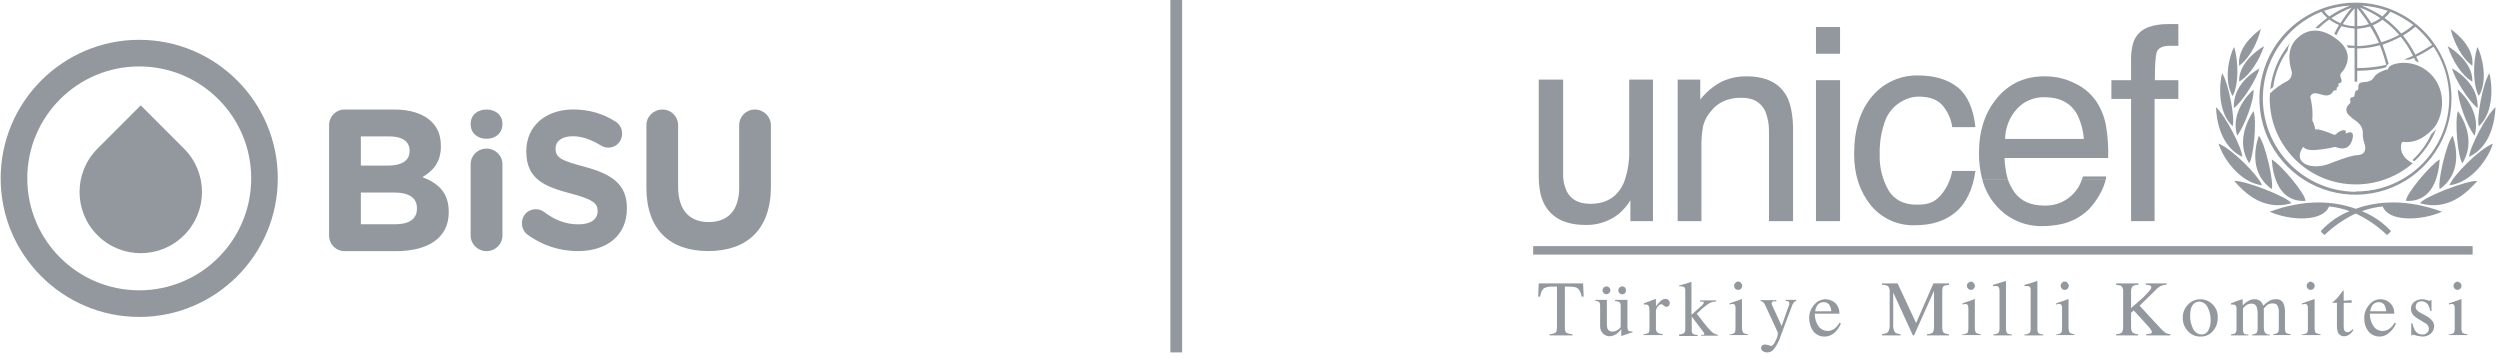 <svg height="45" viewBox="0 0 314 45" width="314" xmlns="http://www.w3.org/2000/svg"><g fill="#92989d" fill-rule="evenodd"><g transform="translate(192.492)"><path d="m3.836 9.996v11.803c-.025.762.126 1.52.443 2.213.553 1.07 1.512 1.586 2.987 1.586 2.066 0 3.468-.922 4.242-2.766.467-1.325.68-2.727.627-4.131v-8.705h2.988v17.779h-2.84v-2.62c-.388.638-.874 1.21-1.439 1.697-1.182.941-2.657 1.437-4.168 1.402-2.508 0-4.242-.848-5.164-2.545-.516-.922-.737-2.14-.737-3.652v-12.061zm14.385 0h2.84v2.508c.728-.932 1.646-1.7 2.693-2.25.981-.457 2.053-.684 3.135-.664 2.509 0 4.205.885 5.09 2.619.48.996.738 2.36.738 4.168v11.398h-3.024v-11.215c.021-.896-.142-1.788-.48-2.618-.553-1.107-1.512-1.66-2.914-1.66-.586-.017-1.17.058-1.733.221-.849.24-1.598.743-2.14 1.439-.477.524-.819 1.157-.996 1.844-.17.874-.244 1.765-.221 2.656v9.332h-2.988v-17.779z" fill-rule="nonzero"/><path d="m35.594 10.07h3.025v17.705h-3.025zm0-6.677h3.025v3.357h-3.025z"/><path d="m53.336 10.918c1.254.996 2.029 2.656 2.287 5.053h-2.914c-.136-1.007-.559-1.955-1.217-2.73-.627-.737-1.623-1.106-3.025-1.106-1.401 0-3.283.922-4.094 2.804-.554 1.42-.818 2.938-.775 4.463-.052 1.573.331 3.13 1.107 4.5.738 1.217 1.955 1.807 3.54 1.807 1.587 0 2.25-.369 2.952-1.107.783-.885 1.306-1.97 1.512-3.135h2.914c-.332 2.36-1.18 4.094-2.508 5.201s-3.025 1.623-5.09 1.623c-2.154.073-4.216-.87-5.57-2.545-1.365-1.697-2.066-3.836-2.066-6.381 0-3.135.775-5.533 2.287-7.304 1.437-1.697 3.568-2.647 5.791-2.581 1.992 0 3.615.479 4.87 1.438z" fill-rule="nonzero"/><path d="m59.68 22.5c.208.589.493 1.147.849 1.66.811 1.106 2.065 1.66 3.725 1.66 2.152.087 4.098-1.27 4.758-3.32h2.988c-.157.658-.405 1.292-.738 1.881-.391.712-.875 1.37-1.438 1.955-.946.9-2.12 1.524-3.394 1.807-.8.171-1.616.258-2.434.259-2.124.032-4.163-.84-5.607-2.398-.928-.985-1.588-2.191-1.918-3.504h3.21z"/><path d="m56.471 22.5c-.275-1.072-.412-2.176-.405-3.283 0-2.828.774-5.151 2.323-6.971 1.55-1.82 3.578-2.705 6.086-2.656 1.27.004 2.521.307 3.652.885 1.088.506 2.018 1.296 2.693 2.287.62.948 1.036 2.017 1.217 3.136.213 1.304.3 2.625.258 3.946h-13.02c.028.899.164 1.79.405 2.656zm12.541 0 .111-.332h2.914c.006.112-.007.224-.037.332zm.222-5.053c-.076-1.079-.364-2.132-.849-3.099-.811-1.438-2.176-2.139-4.094-2.139-1.315-.034-2.58.504-3.467 1.475-.93 1.035-1.455 2.371-1.476 3.763z"/><path d="m75.836 4.574c.664-1.033 2.029-1.55 4.02-1.55h1.255v2.73h-1.07c-.885 0-1.439.258-1.623.738s-.258 1.66-.258 3.578h2.95v2.36h-2.987v15.345h-2.95v-15.345h-2.473v-2.36h2.471v-2.804c.037-1.217.258-2.139.664-2.692zm39.467-.922c1.07.737 2.988 2.508 2.73 4.61-1.365-.996-2.287-2.914-2.73-4.61z" fill-rule="nonzero"/><path d="m114.934 5.791c1.107.664 3.21 2.36 3.099 4.463-1.439-.848-2.545-2.766-3.099-4.463z" fill-rule="nonzero"/><path d="m115.488 8.594c1.364.775 3.32 2.398 3.209 4.98-1.107-.812-2.914-3.726-3.21-4.98zm.737 2.656c1.033.922 2.84 3.135 2.103 5.791-.885-1.033-2.176-4.463-2.103-5.791zm2.435-5.348c.627 1.07 1.365 4.278.184 6.16-.774-1.476-.737-4.353-.184-6.16z" fill-rule="nonzero"/><path d="m120.172 9.184c.369 1.402.627 4.906-1.328 6.677-.295-1.033.48-5.312 1.328-6.677z" fill-rule="nonzero"/><path d="m120.947 13.463c-.074 1.734-.627 4.98-3.32 6.234.037-1.07 2.103-5.164 3.32-6.234zm-4.722.48c.812 1.18 2.214 3.91.554 6.565-.554-.7-.996-5.311-.554-6.565z" fill-rule="nonzero"/><path d="m120.615 18.037c-.517 1.77-2.582 4.869-5.46 5.238.48-1.255 3.726-4.537 5.46-5.238zm-5.054-.996c.59 1.734 1.033 4.832-1.622 6.713-.296-.848.811-5.717 1.622-6.713zm-1.622 2.988c-.148 2.139-.886 5.385-4.242 5.2 0-.885 3.135-4.61 4.242-5.2zm4.721 2.692c-1.254 1.439-3.652 3.836-7.193 2.804.517-.812 5.865-2.877 7.193-2.804zm-27.185-19.069c-1.07.737-2.987 2.508-2.73 4.61 1.366-.996 2.288-2.914 2.73-4.61z" fill-rule="nonzero"/><path d="m91.881 5.791c-1.143.664-3.246 2.36-3.135 4.463 1.438-.848 2.545-2.766 3.135-4.463z" fill-rule="nonzero"/><path d="m91.291 8.594c-1.365.775-3.32 2.398-3.209 4.98 1.107-.812 2.914-3.726 3.209-4.98zm-.738 2.656c-1.033.922-2.84 3.135-2.065 5.791.848-1.033 2.176-4.463 2.065-5.791zm-2.434-5.348c-.627 1.07-1.365 4.278-.185 6.16.775-1.476.738-4.353.185-6.16z" fill-rule="nonzero"/><path d="m86.607 9.184c-.37 1.402-.59 4.906 1.327 6.677.296-1.033-.48-5.312-1.327-6.677z" fill-rule="nonzero"/><path d="m85.832 13.463c.074 1.734.627 4.98 3.32 6.234-.037-1.07-2.103-5.164-3.32-6.234zm4.721.48c-.774 1.18-2.213 3.91-.553 6.565.553-.7.996-5.311.553-6.565z" fill-rule="nonzero"/><path d="m86.164 18.037c.516 1.77 2.619 4.869 5.459 5.238-.48-1.255-3.725-4.537-5.46-5.238zm5.053-.996c-.59 1.734-1.033 4.832 1.623 6.713.295-.848-.811-5.717-1.623-6.713zm1.623 2.988c.148 2.139.922 5.385 4.242 5.2 0-.885-3.135-4.61-4.242-5.2zm-4.721 2.692c1.254 1.439 3.651 3.836 7.192 2.804-.516-.812-5.864-2.877-7.192-2.804zm26.115 3.873c-4.537-1.66-8.189-1.328-10.845-.369-2.655-.959-6.307-1.29-10.807.37 2.693 1.18 6.713 1.253 7.45-.665.883.085 1.751.284 2.583.59-1.382.548-2.619 1.406-3.615 2.509.111.202.277.368.48.48 1.147-1.106 2.468-2.015 3.91-2.693 1.44.678 2.761 1.587 3.91 2.692.204-.12.38-.284.516-.48-1.019-1.093-2.265-1.95-3.652-2.508.843-.31 1.724-.509 2.619-.59.7 1.918 4.721 1.845 7.45.664zm-10.844-3.43c2.626.004 5.167-.938 7.155-2.656-1.623-.848-1.512-1.955-1.438-2.397.073-.443.405-.259.59-.259.996 0 2.065-.295 3.356-1.622 1.291-1.328 1.955-4.832-.332-7.009-2.287-2.176-5.496-1.18-5.237-.516-.48.037-1.55.516-1.808.996s-.737.59-1.401.627-.554.59-.554.774c0 .185-.147.296-.258.259-.11-.037-.221.442-.221.59.001.13-.093.24-.222.258-.442 0-.331.406-.295.516.01.148-.06.289-.184.37-.204.176-.325.43-.332.7 0 .516.48.848 1.217 1.402.738.553.849 1.07.849 1.475-.014.477.06.952.22 1.402.185.48.185 1.365-.847 1.401-1.033.037-3.505 1.07-3.726 1.144-.996.369-2.471.406-3.172-.221-.7-.628-.332-1.439.037-1.955.406.442 1.033.405 1.402.405.781-.05 1.558-.162 2.323-.332.164-.074.353-.074.517 0 .627.222 1.549.295 1.918-.959s-.517-.922-.627-.848c-.111.074-.259.037-.185-.074.074-.11-.074-.295-.221-.295-.369.034-.71.205-.96.48-.088.11-.243.14-.368.073-.48-.22-1.955-.774-2.287-.627-.055-.4-.18-.786-.369-1.143.074-.89.012-1.785-.184-2.656-.1-.162-.085-.37.037-.516.369-.553 1.328.037 1.88.037.373.022.723-.181.886-.517.185-.221.295-.073.406-.147.11-.074 0-.222.037-.295.037-.074.074-.037.184-.148.11-.11 0-.295.037-.369.037-.073.59-.037.332-.664s.074-.7.258-.959c.185-.258 1.513-2.065-.59-3.799-2.102-1.733-4.02-1.549-5.348-.11-1.328 1.438-.664 3.467-.517 4.02.091.53-.2 1.053-.7 1.254-.741.396-1.424.893-2.03 1.476 0 .184-.036.405-.036.627 0 5.968 4.839 10.807 10.807 10.807z" fill-rule="nonzero"/><path d="m93.025 10.918c.224-1.648.844-3.218 1.807-4.574.037-.34.15-.668.332-.959-1.408 1.643-2.283 3.676-2.508 5.828zm19.844 5.939c-.565 1.227-1.367 2.33-2.36 3.245l.184.111h.11c1.184-1.11 2.104-2.471 2.693-3.983l-.185.184z" fill-rule="nonzero"/><path d="m103.39.332c-4.882-.015-9.292 2.914-11.17 7.42-1.879 4.506-.856 9.7 2.59 13.157 3.447 3.457 8.638 4.496 13.15 2.631 4.511-1.864 7.454-6.265 7.454-11.147.01-3.195-1.253-6.263-3.509-8.526s-5.32-3.535-8.516-3.535zm9.59 5.311c-.68.442-1.382.848-2.103 1.218-.438-.848-.957-1.65-1.55-2.398.546-.326 1.064-.696 1.55-1.106.794.67 1.5 1.439 2.103 2.286zm-2.361-2.508c-.464.41-.971.769-1.512 1.07-.628-.726-1.333-1.382-2.103-1.955.273-.23.52-.49.738-.775 1.022.437 1.988.994 2.877 1.66zm-5.422.185c.419.66.789 1.35 1.106 2.065-.89.246-1.806.382-2.73.406v-2.176c.55-.042 1.095-.14 1.624-.295zm-1.623-.037v-2.287c.516.664 1.033 1.328 1.475 2.029-.476.16-.973.247-1.475.258zm.369-2.324c.902.331 1.757.777 2.545 1.328-.36.245-.744.454-1.144.627-.421-.683-.89-1.337-1.401-1.955zm-.37 5.127c.962-.006 1.917-.142 2.84-.406.327.805.598 1.63.812 2.472-1.199.264-2.423.4-3.651.405v-2.47zm1.956-2.914c.437-.175.846-.41 1.217-.7.777.55 1.484 1.193 2.102 1.917-.72.377-1.473.685-2.25.922-.304-.738-.662-1.453-1.07-2.139zm1.217-1.106c-.82-.55-1.699-1.007-2.619-1.365 1.12.067 2.225.29 3.283.664l-.664.7zm-3.504-1.033v2.25c-.502-.01-1-.098-1.476-.258.438-.703.931-1.369 1.476-1.992zm-1.77 1.88c-.4-.172-.784-.381-1.144-.626.791-.544 1.646-.99 2.545-1.328-.512.618-.98 1.272-1.402 1.955zm1.217-2.212c-.927.343-1.807.802-2.62 1.365-.248-.206-.471-.441-.663-.701 1.053-.39 2.16-.614 3.283-.664l.7 23.385c-5.606-.03-10.406-4.024-11.457-9.53-1.051-5.507 1.941-10.988 7.142-13.08.217.284.464.543.737.774-.537.39-1.042.822-1.512 1.291h.443c.408-.408.853-.778 1.328-1.107.37.29.78.526 1.217.701-.221.37-.406.738-.59 1.107l.258.184c.187-.393.396-.774.627-1.143.54.158 1.097.257 1.66.295v2.176l-.996-.074.221.332h.775v4.242h.332v-1.364c1.04-.006 2.076-.105 3.098-.295l.517-.147c.06-.18.176-.335.331-.443-.22-.811-.479-1.623-.774-2.397.79-.263 1.556-.596 2.287-.996.605.738 1.124 1.542 1.549 2.397l-1.143.48h.7l.59-.222.185.406.406.148-.332-.701c.757-.36 1.485-.78 2.176-1.254 2.4 3.595 2.62 8.22.574 12.028-2.046 3.807-6.026 6.175-10.349 6.156l-.7-23.385v.035zm-102.615 30.209h117.996v1.07h-117.996zm.701 4.684h5.57l.073 1.66h-.258c-.04-.37-.194-.719-.443-.996-.184-.184-.553-.258-1.106-.258h-.554v5.053c0 .406.037.627.185.738.242.115.506.178.774.184v.148h-2.876v-.148c.275.006.545-.07.775-.22.11-.112.147-.37.147-.812v-4.943h-.553c-.383-.039-.768.038-1.106.221-.269.279-.426.646-.443 1.033h-.259z" fill-rule="nonzero"/><path d="m9.332 37.66v3.098c-.002.175.023.35.074.517.113.258.385.409.664.368.228 0 .45-.077.627-.22.148-.08.274-.194.369-.333v-2.656c0-.22-.037-.405-.148-.48-.17-.09-.36-.14-.553-.147v-.147h1.549v3.393c-.011.168.027.334.11.48.155.094.342.12.517.074v.147l-.406.11-.405.148-.554.185h-.037v-.849c-.167.224-.366.423-.59.59-.262.18-.568.282-.885.296-.285-.002-.56-.107-.775-.295-.278-.255-.427-.62-.405-.996v-2.509c0-.258-.037-.442-.148-.516-.128-.091-.286-.13-.443-.11v-.148zm2.287-.849c-.096.1-.23.154-.369.148-.129.013-.255-.043-.332-.148-.099-.08-.153-.204-.148-.331-.006-.139.048-.274.148-.37.087-.09.206-.143.332-.147.135.01.264.062.369.148.075.108.113.237.11.369.003.12-.036.237-.11.331zm-2.693-.7c.105-.086.234-.138.37-.148.123.01.24.063.331.148.1.095.154.23.148.369-.018.257-.223.461-.48.479-.138.006-.273-.047-.369-.148-.085-.09-.137-.207-.147-.331.01-.136.062-.264.147-.37zm5.017 5.864c.205-.001.408-.052.59-.147.11-.074.147-.258.147-.517v-2.176c.008-.223-.016-.447-.073-.664-.058-.132-.188-.219-.332-.221h-.295v-.148l.553-.22c.143-.025.28-.075.406-.148l.516-.185h.037v.922c.17-.244.367-.467.59-.664.155-.16.367-.253.59-.258.15-.012.299.042.406.148.1.096.154.23.147.369.01.117-.026.234-.103.324-.076.09-.185.146-.302.155-.139-.023-.268-.087-.37-.184-.075-.086-.18-.139-.294-.148-.166.025-.314.119-.406.258-.144.152-.235.346-.258.554v2.175c-.03.221.053.443.221.59.185.123.407.175.627.148v.147h-2.397v-.147.036z"/><path d="m18.406 42.012c.205-.001.408-.052.59-.147.139-.15.206-.351.184-.554v-4.831c.01-.162-.043-.32-.147-.443l-.332-.074h-.295v-.11l.442-.111.849-.258.221-.074h.037v4.131l1.328-1.18.184-.222c.027-.03.04-.07.037-.11 0-.074-.037-.148-.11-.148h-.37v-.147h2.03v.147c-.311-.014-.619.063-.886.221-.455.297-.876.643-1.254 1.033l-.295.258.885 1.144c.315.418.66.813 1.033 1.18.215.17.468.284.738.332v.11h-2.103v-.11h.332l.074-.11c0-.037-.037-.074-.037-.111l-.074-.11-1.475-1.956v1.77c-.023.18.064.355.221.443.162.072.34.098.517.074v.148h-2.324z" fill-rule="nonzero"/><path d="m25.45 35.557c.083-.123.221-.198.37-.198.148 0 .287.075.369.198.09.087.143.207.147.332-.01.135-.062.264-.147.37-.098.098-.23.154-.37.154-.138 0-.271-.056-.368-.155-.086-.105-.137-.234-.148-.369.004-.125.057-.245.148-.332zm-.737 6.455c.222-.005.438-.068.627-.184.11-.074.148-.332.148-.701v-2.287c.013-.148 0-.298-.037-.442-.035-.134-.157-.226-.295-.222h-.11l-.296.074v-.148l.184-.073 1.18-.406.185-.074v3.541c-.018.243.033.486.148.701.177.111.38.175.59.184v.111h-2.324v-.11z"/><path d="m28.586 37.697h2.029v.147h-.37c-.127.019-.222.13-.22.258-.001.052.012.103.036.148l.074.184 1.144 2.509.885-2.509c.037-.036.037-.073.074-.184v-.184c0-.074 0-.148-.074-.185-.06-.054-.14-.08-.221-.074h-.148v-.147h1.328v.147c-.116 0-.225.055-.295.148s-.131.192-.185.295l-1.512 4.02c-.171.544-.433 1.056-.774 1.513-.187.308-.526.491-.886.48-.183.007-.364-.044-.516-.148-.159-.073-.26-.232-.258-.406.003-.126.056-.245.147-.332.109-.075.238-.113.37-.11l.368.073.369.11c.184 0 .369-.22.553-.626.155-.26.256-.549.295-.849v-.22l-1.549-3.357c-.062-.17-.163-.32-.295-.443-.087-.09-.206-.144-.332-.148v-.147z" fill-rule="nonzero"/><path d="m38.029 38.066c.346.353.533.833.516 1.327h-3.098c-.016.596.165 1.18.516 1.66.274.328.68.517 1.107.517.307-.003.605-.107.848-.295.263-.195.477-.448.627-.738l.185.074c-.162.418-.414.796-.738 1.106-.347.36-.828.56-1.328.553-.565.015-1.102-.246-1.439-.7-.312-.47-.478-1.022-.48-1.586-.02-.609.19-1.202.591-1.66.344-.47.894-.744 1.475-.738.45.01.882.18 1.218.48zm-2.324.368c-.117.205-.193.43-.221.664h2.028c-.002-.245-.065-.486-.184-.7-.139-.297-.449-.474-.775-.443-.35-.015-.68.171-.848.48z"/><path d="m43.893 41.975c.406-.073.664-.147.775-.295.153-.308.217-.653.184-.996v-4.02c.03-.249-.037-.499-.184-.7-.229-.15-.503-.215-.775-.185v-.185h1.955l2.324 4.98 2.176-4.98h1.955v.185c-.369.037-.59.073-.7.184-.111.11-.148.332-.148.7v4.39c0 .37.037.59.147.701.205.147.45.224.701.221v.148h-2.766v-.148c.406-.036.664-.11.738-.22.073-.112.147-.37.147-.812v-4.427l-2.508 5.607h-.148l-2.47-5.385v3.946c-.042.371.036.746.22 1.07.212.13.453.206.701.221v.148h-2.324z" fill-rule="nonzero"/><path d="m54.7 35.557c.093-.11.226-.176.37-.184.134.003.258.072.332.184.104.077.16.203.147.332.007.139-.047.273-.147.37-.077.103-.203.16-.332.147-.286 0-.517-.231-.517-.517-.012-.129.044-.255.148-.332zm-.774 6.455c.234 0 .464-.064.664-.184.11-.074.148-.332.148-.701v-2.287c0-.221-.037-.369-.037-.442-.05-.14-.185-.23-.332-.222h-.11l-.259.074v-.148l.184-.073 1.18-.406.185-.074v3.541c0 .369.037.59.148.701.177.111.38.175.59.184v.111h-2.36v-.11.036z"/><path d="m57.873 42.012c.22-.017.433-.08.627-.184.102-.166.154-.359.148-.553v-4.722c.007-.15-.019-.302-.074-.442-.074-.131-.22-.204-.37-.185h-.368v-.147l1.586-.48h.037v6.012c-.006.195.045.388.148.554.184.09.385.14.59.147v.111h-2.324v-.11zm3.91 0c.22-.01.435-.074.627-.184.118-.159.17-.357.147-.553v-4.722c.014-.148.001-.298-.037-.442-.092-.13-.247-.2-.405-.185h-.332v-.147c.525-.13 1.042-.29 1.549-.48h.037c.037.037.037.074.037.148v5.864c-.024.197.03.395.147.554.182.095.385.146.59.147v.111h-2.36v-.11z" fill-rule="nonzero"/><path d="m66.467 35.557c.082-.123.22-.198.37-.198.147 0 .286.075.368.198.09.087.144.207.147.332-.01.135-.061.264-.147.37-.097.098-.23.154-.369.154s-.272-.056-.369-.155c-.085-.105-.137-.234-.147-.369.003-.125.056-.245.147-.332zm-.737 6.455c.221-.005.438-.068.627-.184.11-.074.147-.332.147-.701v-2.287c.013-.148.001-.298-.037-.442-.074-.148-.147-.222-.295-.222h-.11l-.296.074v-.148l.185-.073 1.18-.406.185-.074v3.541c-.018.243.033.486.147.701.178.111.381.175.59.184v.111h-2.323v-.11z"/><path d="m73.291 41.975c.262.001.52-.076.738-.22.118-.254.169-.534.147-.812v-4.28c.029-.248-.037-.498-.184-.7-.11-.11-.332-.147-.701-.184v-.185h2.803v.185c-.26-.028-.521.037-.737.184-.148.202-.214.452-.185.7v2.03l1.512-1.328c.664-.664 1.033-1.07 1.033-1.254.005-.118-.07-.225-.184-.259-.163-.068-.341-.093-.517-.073v-.185h2.62v.148c-.266.026-.527.088-.775.184-.27.18-.518.39-.738.627l-1.881 1.845 2.287 2.47c.274.316.57.611.885.886.213.128.453.204.7.221v.148h-3.024v-.148l.553-.073c.087-.041.144-.126.148-.222-.02-.08-.058-.157-.11-.221-.074-.152-.174-.29-.296-.406l-1.88-2.065-.333.295v1.77c0 .37.074.627.185.701.204.147.45.224.7.221v.148h-2.766z" fill-rule="nonzero"/><path d="m82.291 38.287c.4-.44.965-.695 1.56-.702.594-.007 1.165.234 1.575.665.444.434.673 1.041.627 1.66.014.607-.196 1.198-.59 1.66-.39.468-.977.727-1.586.7-.59.02-1.156-.224-1.55-.663-.442-.452-.682-1.065-.663-1.697-.013-.603.212-1.186.627-1.623zm.775-.148c-.332.295-.48.812-.48 1.513-.01.562.117 1.12.369 1.623.184.431.6.718 1.07.737.359.008.69-.193.848-.516.209-.397.31-.842.295-1.291.005-.55-.122-1.094-.369-1.586-.184-.432-.6-.719-1.07-.738-.244.008-.478.099-.663.258zm4.647 3.873.48-.11c.168-.147.251-.37.22-.59v-2.472c.023-.168-.016-.338-.11-.48-.08-.074-.186-.114-.295-.11h-.295v-.148l.369-.147.59-.221.48-.148c.027.03.04.07.037.11v.665c.237-.249.51-.46.811-.627.22-.102.459-.153.7-.148.307-.015.605.106.812.332.115.142.203.305.258.48.189-.196.4-.37.628-.517.264-.202.59-.306.922-.295.449-.061.88.2 1.032.627.124.368.174.756.148 1.144v1.991c-.003.172.049.34.148.48.172.086.36.136.553.147v.111h-2.176v-.11c.198-.008.39-.072.553-.185.11-.074.147-.258.147-.516v-2.103c.013-.227-.025-.453-.11-.664-.11-.295-.332-.406-.701-.406-.22.01-.436.074-.627.185l-.443.443v2.47c0 .207.05.41.148.591.147.168.369.252.59.221v.111h-2.213v-.11c.215-.009.422-.086.59-.222.1-.258.138-.536.11-.811v-1.365c.02-.336-.018-.673-.11-.996-.072-.302-.354-.506-.664-.48-.206-.003-.41.048-.59.148-.185.117-.348.267-.48.443v2.618c-.021.18.018.362.111.517.074.11.258.147.553.147v.111h-2.176v-.11zm9.664-6.455c.085-.118.223-.187.369-.184.13.017.249.083.332.184.104.077.16.203.147.332.007.139-.047.273-.147.37-.085.094-.205.147-.332.147-.14.012-.276-.043-.369-.148-.1-.096-.154-.23-.147-.369-.013-.129.043-.255.147-.332zm-.775 6.455c.232-.013.459-.076.664-.184.1-.22.138-.462.111-.701v-2.287c.013-.148 0-.298-.037-.442-.034-.134-.157-.226-.295-.222h-.11l-.296.074v-.148l.222-.073 1.18-.406.184-.074v3.541c-.023.24.015.48.111.701.192.11.406.173.627.184v.111h-2.36v-.11.036z"/><path d="m102.873 37.697v.332h-.996v2.766c-.01.198.002.396.037.59.054.215.259.357.48.332.107-.002.211-.041.295-.11.117-.062.218-.15.295-.259l.11.111-.11.148c-.123.205-.302.372-.517.48-.167.1-.358.15-.553.147-.341.007-.65-.199-.775-.517-.084-.249-.121-.512-.11-.774v-2.914h-.554v-.074l.148-.11.48-.443.7-.922h.074v1.29z" fill-rule="nonzero"/><path d="m107.705 38.066c.363.342.553.83.516 1.327h-3.061c-.016.596.165 1.18.516 1.66.482.596 1.353.694 1.955.222.263-.195.477-.448.627-.738l.185.074c-.163.427-.43.807-.775 1.106-.364.378-.875.579-1.398.55-.524-.028-1.01-.283-1.331-.697-.328-.463-.496-1.02-.48-1.586-.021-.609.19-1.202.59-1.66.298-.416.76-.684 1.27-.733.508-.05 1.014.124 1.386.475zm-2.287.368c-.117.205-.192.43-.221.664h2.028c-.02-.242-.082-.48-.184-.7-.139-.297-.449-.474-.775-.443-.35-.015-.68.171-.848.48z"/><path d="m110.36 40.61h.148c.052.297.152.584.295.849.198.36.585.576.996.553.208.013.411-.069.553-.221.152-.128.234-.319.222-.516-.002-.131-.04-.26-.11-.37-.105-.166-.26-.296-.444-.368l-.516-.332c-.33-.155-.63-.367-.885-.627-.189-.214-.294-.49-.295-.775-.01-.342.14-.668.406-.885.434-.322.995-.418 1.512-.258l.369.11h.11l.074-.073h.11v1.364h-.147c-.046-.258-.133-.507-.258-.737-.18-.315-.523-.5-.885-.48-.19-.007-.375.06-.517.185-.114.148-.179.329-.184.516 0 .295.221.553.664.775l.627.332c.7.405 1.033.811 1.033 1.328 0 .358-.163.697-.443.922-.302.27-.703.403-1.106.368l-.664-.11-.37-.11h-.11c-.037.036-.074.036-.074.073h-.11v-1.55.038z" fill-rule="nonzero"/><path d="m115.82 35.557c.085-.118.223-.187.369-.184.13.017.248.083.331.184.105.077.16.203.148.332.006.139-.047.273-.148.37-.084.094-.205.147-.331.147-.14.012-.277-.043-.37-.148-.1-.096-.153-.23-.147-.369-.012-.129.044-.255.148-.332zm-.775 6.455c.232-.013.458-.076.664-.184.1-.22.138-.462.11-.701v-2.287c.014-.148.002-.298-.036-.442-.035-.134-.157-.226-.295-.222h-.111l-.295.074v-.148l.221-.073 1.18-.406.185-.074v3.541c-.024.24.014.48.11.701.192.11.407.173.628.184v.111h-2.36v-.11.036z"/></g><path d="m17.404 0c9.596 0 17.404 7.805 17.404 17.404 0 9.598-7.808 17.404-17.404 17.404-9.597 0-17.404-7.806-17.404-17.404 0-9.599 7.807-17.404 17.404-17.404zm0 3.344c-7.764 0-14.06 6.296-14.06 14.06 0 7.768 6.296 14.06 14.06 14.06 7.766 0 14.064-6.292 14.064-14.06 0-7.764-6.298-14.06-14.064-14.06zm.192 4.887 2.719 2.72 2.718 2.719c3.003 3.003 3.004 7.873 0 10.876-3.001 3.005-7.87 3.005-10.872 0-3.003-3.003-3.003-7.874 0-10.877l.043-.043 2.676-2.676 2.716-2.72zm43.43 5.432c1.103 0 1.997.874 1.997 1.956v8.965c0 1.082-.894 1.957-1.996 1.957-1.104 0-1.997-.875-1.997-1.957v-8.965c0-1.082.893-1.956 1.997-1.956zm-11.568-4.907c2.021 0 3.672.532 4.687 1.55.813.816 1.148 1.83 1.148 3.049v.05c0 2.007-1.061 3.126-2.324 3.838 2.045.787 3.309 1.98 3.309 4.37v.05c0 3.252-2.628 4.878-6.617 4.878h-6.466c-1.086 0-1.944-.864-1.944-1.956v-13.873c0-1.092.858-1.956 1.944-1.956zm22.447-.006c2.043 0 3.82.544 5.333 1.532.408.247.816.766.816 1.507 0 .988-.769 1.754-1.729 1.754-.36 0-.648-.1-.936-.272-1.225-.741-2.379-1.16-3.532-1.16-1.418 0-2.161.666-2.161 1.506v.05c0 1.136.72 1.506 3.626 2.272 3.41.914 5.333 2.175 5.333 5.188v.05c0 3.433-2.546 5.36-6.173 5.36-2.21 0-4.445-.691-6.318-2.075-.408-.296-.697-.84-.697-1.433 0-.987.768-1.754 1.73-1.754.48 0 .817.173 1.057.347 1.273.962 2.667 1.556 4.3 1.556 1.513 0 2.426-.618 2.426-1.631v-.05c0-.962-.576-1.457-3.387-2.197-3.386-.89-5.573-1.854-5.573-5.288v-.049c0-3.138 2.45-5.213 5.885-5.213zm22.825.007c1.102 0 2.012.871 2.012 1.974v7.698c0 5.438-3.05 8.104-7.87 8.104-4.819 0-7.767-2.692-7.767-7.976v-7.826c0-1.103.907-1.974 2.01-1.974 1.101 0 1.972.871 1.972 1.974v7.723c0 2.924 1.426 4.437 3.836 4.437s3.834-1.46 3.834-4.308v-7.852c0-1.103.871-1.974 1.973-1.974zm-45.314 10.422h-4.176v3.99h4.302c1.712 0 2.745-.622 2.745-1.97v-.052c0-1.217-.881-1.968-2.871-1.968zm-.619-7.05h-3.557v3.673h3.302c1.73 0 2.822-.546 2.822-1.836v-.05c0-1.142-.915-1.788-2.567-1.788zm12.228-3.374c1.128 0 1.996.685 1.996 1.8v.05c0 1.116-.868 1.825-1.996 1.825-1.125 0-1.994-.71-1.994-1.824v-.05c0-1.116.869-1.8 1.994-1.8z" transform="translate(.083 5)"/><path d="m147 0h1.475v44.262h-1.475z"/></g></svg>